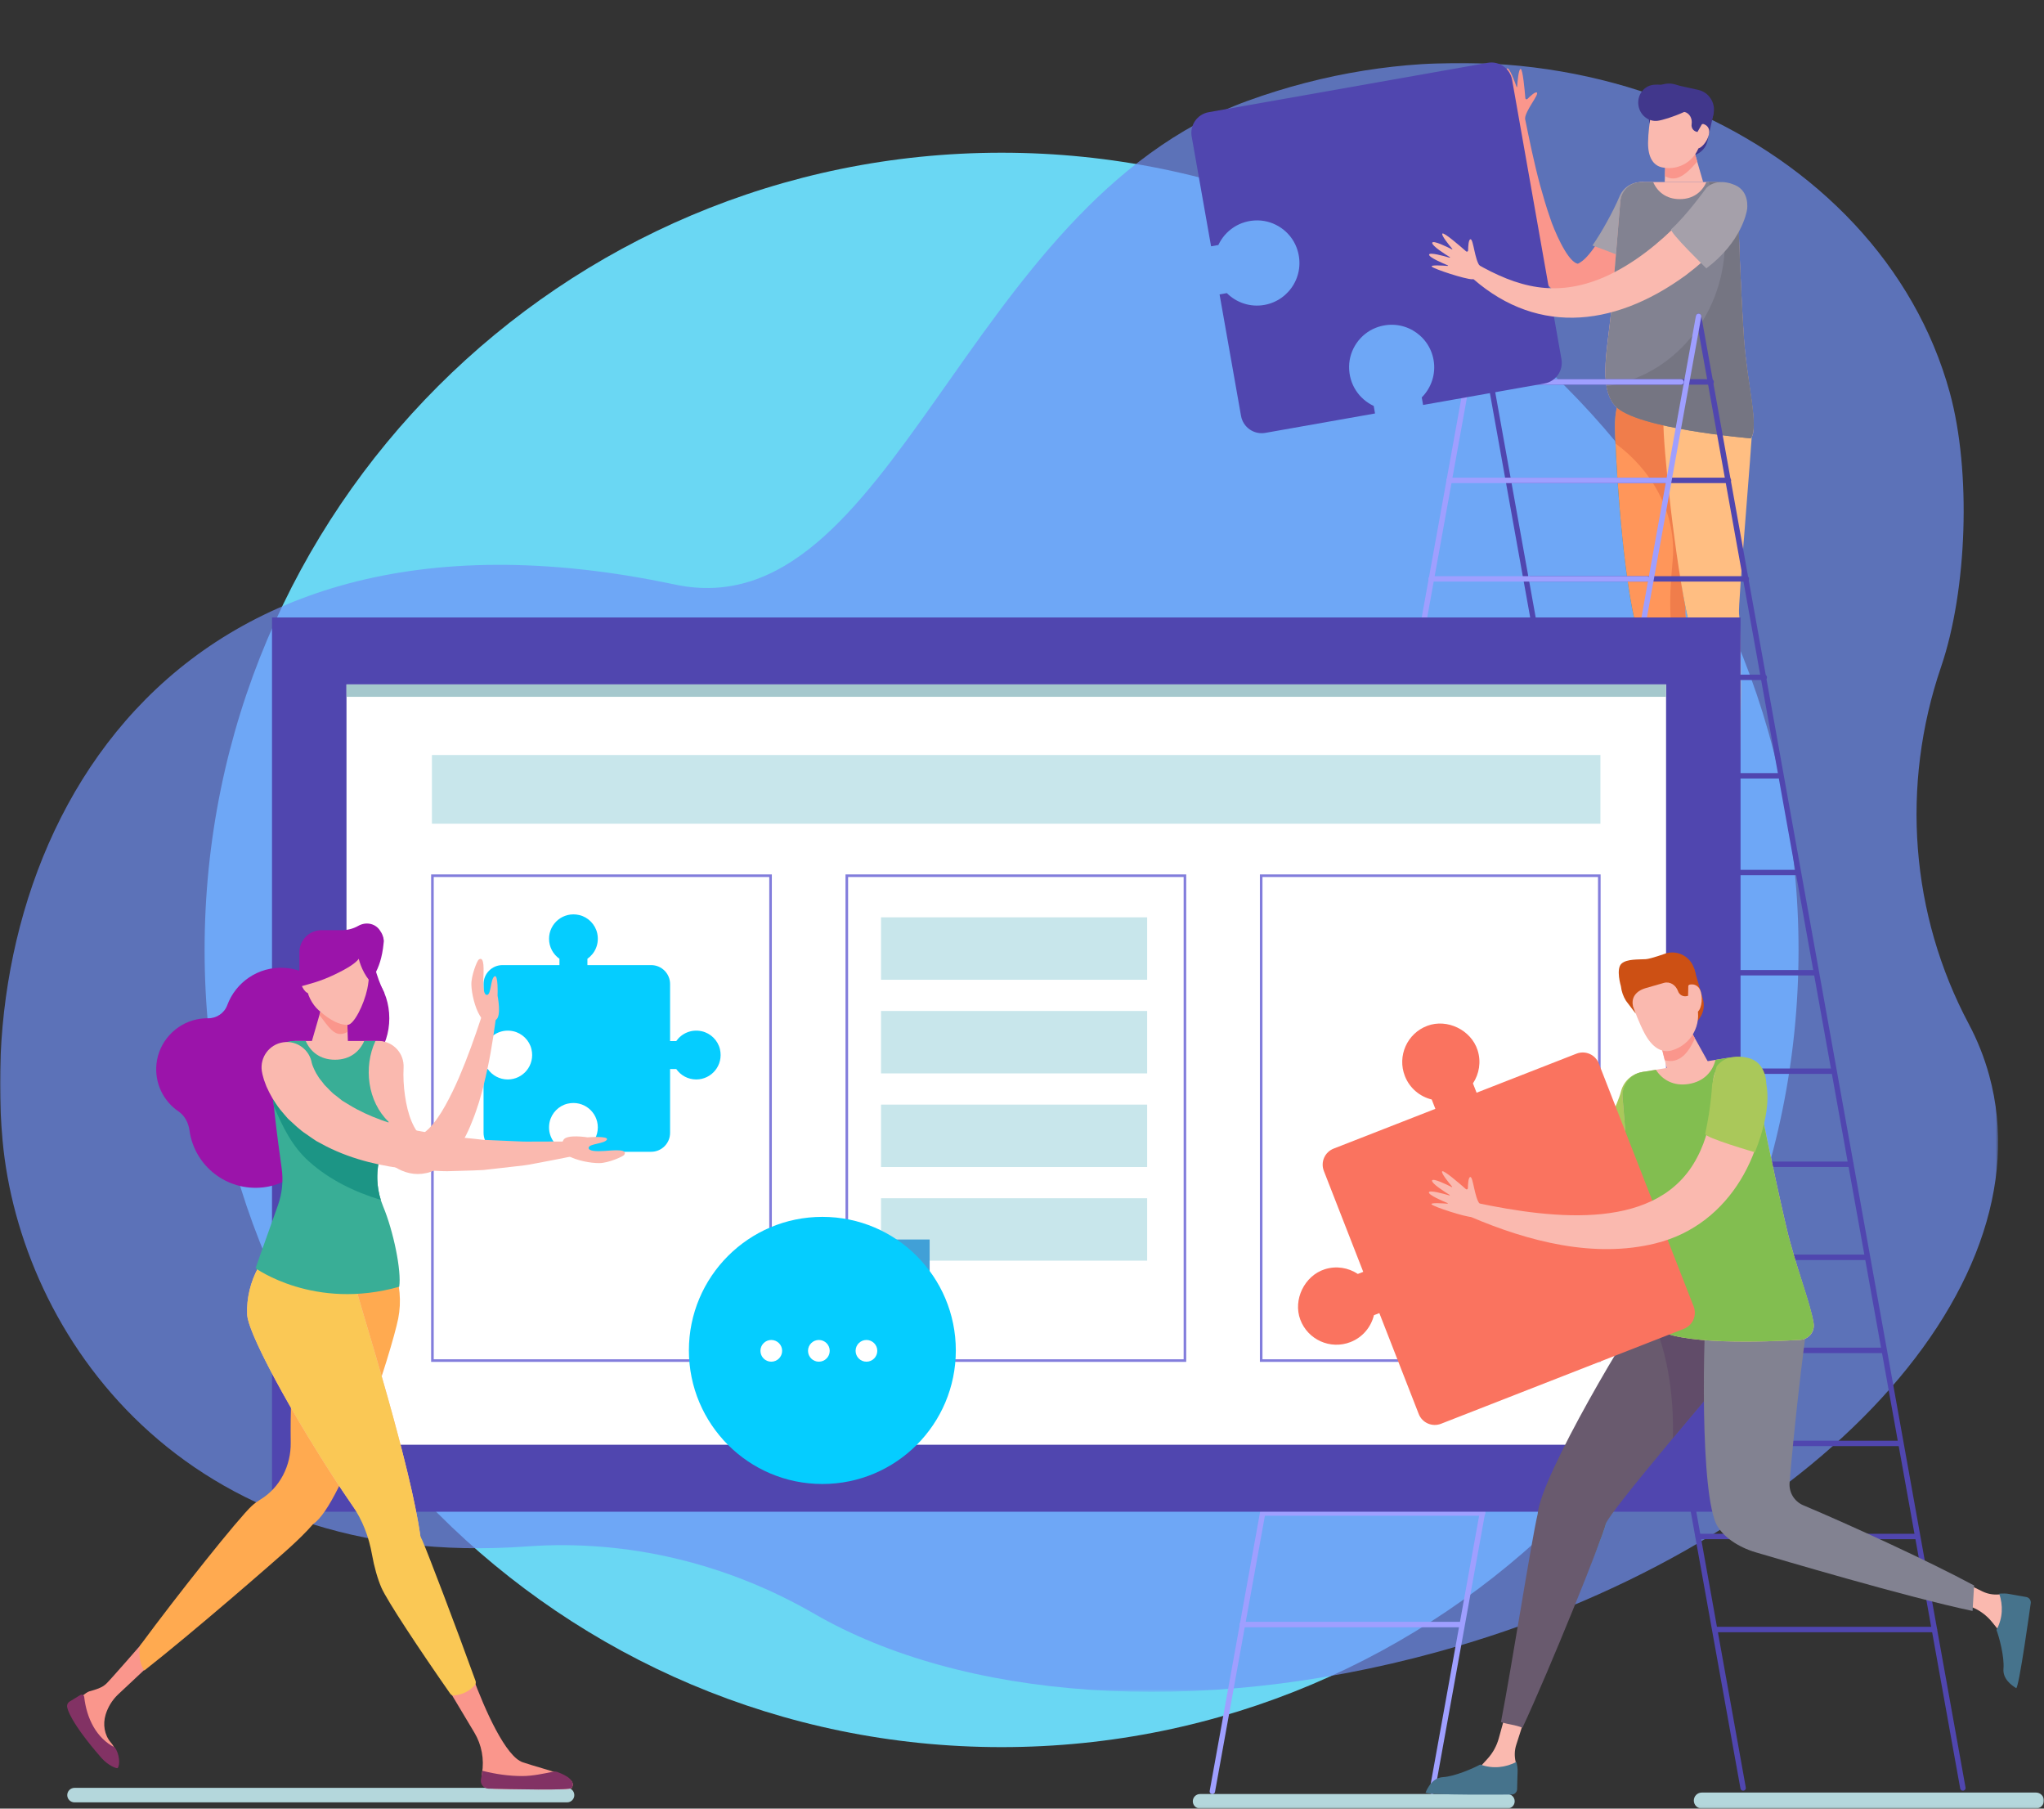 <svg width="780" height="690" viewBox="0 0 780 690" fill="none" xmlns="http://www.w3.org/2000/svg">
<rect x="0" y="0" width="780" height="690" fill="#333333" stroke="none"/>
<path opacity="0.94" fill-rule="evenodd" clip-rule="evenodd" d="M686.33 362.4C686.33 530.369 550.168 666.538 382.203 666.538C214.237 666.538 78.075 530.369 78.075 362.4C78.075 194.431 214.237 58.262 382.203 58.262C550.168 58.262 686.33 194.431 686.33 362.4Z" fill="#6EE1FF"/>
<mask id="mask0" mask-type="alpha" maskUnits="userSpaceOnUse" x="0" y="24" width="763" height="622">
<path fill-rule="evenodd" clip-rule="evenodd" d="M0 24.001H762.495V645.452H0V24.001Z" fill="white"/>
</mask>
<g mask="url(#mask0)">
<path opacity="0.676" fill-rule="evenodd" clip-rule="evenodd" d="M751.268 390.607C729.096 348.919 725.243 299.758 740.707 254.459C750.726 225.109 752.292 179.772 744.025 149.687C717.456 53.032 594.581 -4.556 476.104 38.471C367.475 77.92 340.878 240.682 257.469 222.988C61.291 181.373 -9.369 321.21 0.98 435.045C7.664 508.576 69.331 599.522 201.058 589.973C239.841 587.161 277.93 596.695 310.751 615.677C366.803 648.094 455.894 655.695 548.446 630.253C687.659 591.985 781.958 493.466 759.072 410.205C757.189 403.349 754.569 396.811 751.268 390.607Z" fill="#7191F8"/>
</g>
<path fill-rule="evenodd" clip-rule="evenodd" d="M581.976 45.126C582.152 42.153 587.293 36.096 586.511 35.339C585.946 34.795 583.946 36.666 582.864 37.761C582.739 37.888 582.55 37.931 582.38 37.869C582.212 37.807 582.095 37.654 582.08 37.474C581.846 34.552 581.115 26.379 580.299 26.303C579.475 26.224 579.061 31.395 578.946 33.132C578.942 33.185 578.901 33.228 578.85 33.234C578.797 33.24 578.748 33.211 578.731 33.16C578.094 31.323 575.952 25.393 575.032 26.156C574.158 26.879 575.514 32.558 576.077 34.744C576.09 34.797 576.062 34.854 576.011 34.873C575.96 34.895 575.901 34.873 575.873 34.827C574.766 32.868 571.848 27.906 571.062 28.54C570.259 29.186 572.52 34.565 573.357 36.474C573.378 36.523 573.361 36.583 573.315 36.612C573.268 36.64 573.208 36.632 573.172 36.591C571.908 35.165 568.601 31.527 568.62 32.594C568.642 33.916 574.451 44.909 576.355 46.748C578.257 48.589 581.976 45.126 581.976 45.126Z" fill="#FA968C"/>
<path fill-rule="evenodd" clip-rule="evenodd" d="M634.136 81.917C630.199 90.647 624.531 100.563 617.678 107.369C604.346 120.572 587.235 117.122 581.264 86.246C580.225 81.594 579.498 76.961 578.888 72.336C577.647 63.1 577.167 53.892 576.742 44.711C576.678 43.321 577.752 42.143 579.141 42.077C580.399 42.02 581.483 42.895 581.725 44.093L581.736 44.144C583.542 53.056 585.359 61.952 587.688 70.606C588.887 74.915 590.128 79.191 591.575 83.314C592.828 87.215 597.869 99.343 601.787 100.529C601.917 100.508 602.045 100.678 602.119 100.604C602.191 100.538 602.227 100.531 602.272 100.572C602.346 100.474 602.395 100.431 602.459 100.444C602.674 100.27 602.926 100.24 603.392 99.864C604.246 99.302 605.415 98.197 606.524 96.819C608.798 94.121 610.916 90.557 612.78 86.858C616.012 80.584 617.884 76.07 617.884 76.07C621.864 65.154 638.367 70.382 634.383 81.313C634.311 81.511 634.221 81.725 634.136 81.917Z" fill="#FA968C"/>
<path fill-rule="evenodd" clip-rule="evenodd" d="M607.687 93.665C607.702 93.644 607.717 93.623 607.732 93.602C609.744 90.655 611.612 87.574 613.333 84.417C615.039 81.334 616.778 77.909 617.995 74.996L618.055 74.849C618.153 74.617 618.261 74.388 618.382 74.16C620.645 69.859 625.962 68.207 630.261 70.471C634.56 72.736 636.211 78.057 633.948 82.356C631.825 86.392 629.77 89.689 627.424 93.162C625.834 95.454 624.145 97.677 622.405 99.865C621.108 98.481 610.783 94.775 607.687 93.665Z" fill="#A5A0AA"/>
<path fill-rule="evenodd" clip-rule="evenodd" d="M616.301 154.785C623.953 163.57 668.123 167.238 668.123 167.238C671.383 163.451 666.619 146.246 665.469 128.78C664.226 109.895 663.51 89.053 663.183 77.79C663.047 73.143 659.245 69.456 654.598 69.456H626.569C622.247 69.456 618.651 72.756 618.294 77.063C617.559 85.98 616.28 101.478 615.017 116.671C613.736 132.088 609.686 147.19 616.301 154.785Z" fill="#FAB9AF"/>
<path fill-rule="evenodd" clip-rule="evenodd" d="M641.782 301.601L641.718 318.982L643.227 327.448C643.488 328.913 642.405 330.27 640.917 330.316C633.805 330.533 615.593 331.014 615.107 330.225C612.816 326.519 623.167 325.092 630.738 322.16C638.312 319.226 633.086 290.462 633.086 290.462L641.782 301.601Z" fill="#FA968C"/>
<path fill-rule="evenodd" clip-rule="evenodd" d="M630.738 322.159C630.779 322.145 630.815 322.117 630.853 322.1C632.657 322.774 634.689 323.169 636.977 323.169C638.941 323.169 640.72 322.887 642.324 322.383L643.227 327.447C643.488 328.914 642.405 330.269 640.917 330.315C633.805 330.534 615.594 331.015 615.107 330.224C612.816 326.518 623.167 325.091 630.738 322.159Z" fill="#F57A2F"/>
<path fill-rule="evenodd" clip-rule="evenodd" d="M616.312 161.12C616.038 173.201 620.787 249.851 630.169 250.063C639.549 250.276 650.01 173.972 650.284 161.892C650.559 149.809 643.174 139.843 633.794 139.631C624.413 139.416 616.586 149.039 616.312 161.12Z" fill="#0091C8"/>
<path fill-rule="evenodd" clip-rule="evenodd" d="M643.126 234.141C644.056 240.792 644.207 283.402 642.711 305.046H634.171C629.585 284.05 624.685 243.356 623.773 236.854C623.763 236.769 623.756 236.688 623.746 236.605C618.643 214.017 616.11 170.029 616.312 161.12C616.586 149.037 624.413 139.417 633.795 139.629C643.174 139.844 650.557 149.809 650.283 161.89C650.113 169.476 642.686 230.992 643.126 234.141Z" fill="#FF965A"/>
<path fill-rule="evenodd" clip-rule="evenodd" d="M641.726 267.939C641.932 263.319 641.414 258.816 640.283 254.506C636.934 241.72 636.838 228.391 638.188 215.243C638.3 214.139 638.381 213.029 638.432 211.911C639.204 194.698 629.96 179.055 616.475 169.19C616.33 165.561 616.275 162.75 616.311 161.119C616.585 149.038 624.414 139.418 633.793 139.63C643.175 139.843 650.557 149.81 650.283 161.891C650.111 169.475 642.684 230.991 643.126 234.142C644.057 240.79 644.206 283.401 642.712 305.047H634.172C633.634 302.583 633.092 299.827 632.552 296.908C637.965 288.495 641.252 278.525 641.726 267.939Z" fill="#F07D4B"/>
<path fill-rule="evenodd" clip-rule="evenodd" d="M662.278 301.601L662.214 318.982L663.723 327.448C663.984 328.913 662.901 330.27 661.413 330.316C654.301 330.533 636.089 331.014 635.603 330.225C633.312 326.519 643.663 325.092 651.234 322.16C658.808 319.226 653.582 290.462 653.582 290.462L662.278 301.601Z" fill="#FA968C"/>
<path fill-rule="evenodd" clip-rule="evenodd" d="M651.235 322.159C651.275 322.145 651.311 322.117 651.349 322.1C653.153 322.774 655.185 323.169 657.474 323.169C659.435 323.169 661.216 322.887 662.82 322.383L663.723 327.447C663.985 328.914 662.901 330.269 661.413 330.315C654.301 330.534 636.09 331.015 635.603 330.224C633.312 326.518 643.663 325.091 651.235 322.159Z" fill="#FF8C46"/>
<path fill-rule="evenodd" clip-rule="evenodd" d="M636.808 161.12C636.534 173.201 641.283 249.851 650.665 250.063C660.045 250.276 668.477 173.692 668.751 161.609C669.025 149.528 663.67 139.843 654.29 139.631C644.909 139.416 637.082 149.039 636.808 161.12Z" fill="#0091C8"/>
<path fill-rule="evenodd" clip-rule="evenodd" d="M663.622 234.141C664.552 240.792 664.703 283.402 663.207 305.046H654.667C650.081 284.05 645.179 243.356 644.269 236.854C644.259 236.769 644.252 236.688 644.242 236.605C639.139 214.017 634.577 169.746 634.779 160.838C635.053 148.757 644.909 139.417 654.291 139.629C663.67 139.844 669.023 149.529 668.751 161.609C668.579 169.193 663.18 230.992 663.622 234.141Z" fill="#FFBE82"/>
<path fill-rule="evenodd" clip-rule="evenodd" d="M626.302 69.457H630.856C632.443 73.13 635.796 75.969 641.003 75.969C646.217 75.969 649.573 73.13 651.156 69.457H655.312C659.562 69.457 663.041 72.818 663.162 77.068C663.479 88.143 664.199 109.484 665.47 128.78C666.617 146.245 671.384 162.476 668.124 167.236C668.124 167.236 623.954 163.569 616.302 154.785C609.687 147.191 613.737 132.089 615.018 116.672C616.293 101.33 617.585 85.677 618.316 76.805C618.658 72.646 622.133 69.457 626.302 69.457Z" fill="#828291"/>
<path fill-rule="evenodd" clip-rule="evenodd" d="M658.196 94.607C658.6 85.6 656.268 77.013 652.025 69.456H655.312C659.562 69.456 663.041 72.82 663.162 77.068C663.481 88.143 664.199 109.483 665.47 128.78C666.617 146.244 671.384 162.476 668.124 167.236C668.124 167.236 623.954 163.571 616.301 154.785C614.559 152.787 613.571 150.257 613.063 147.348C638.722 143.3 657.023 120.816 658.196 94.607Z" fill="#757582"/>
<path fill-rule="evenodd" clip-rule="evenodd" d="M642.211 59.25L642.736 59.367C646.737 60.258 650.702 57.734 651.593 53.73L653.973 43.017L646.204 41.288L642.211 59.25Z" fill="#41378C"/>
<path fill-rule="evenodd" clip-rule="evenodd" d="M635.269 69.456H649.926L645.699 54.837L635.709 56.072L635.269 69.456Z" fill="#FAB9AF"/>
<path fill-rule="evenodd" clip-rule="evenodd" d="M635.709 56.073L645.699 54.836L647.669 61.65C645.433 64.172 642.114 68.088 638.48 68.088C637.326 68.088 636.274 67.763 635.331 67.163L635.709 56.073Z" fill="#FA968C"/>
<path fill-rule="evenodd" clip-rule="evenodd" d="M634.197 63.844C640.778 65.309 647.298 61.159 648.762 54.574L651.713 41.294L631.277 36.746C631.277 36.746 628.974 47.113 628.906 54.442C628.857 59.94 630.844 63.098 634.197 63.844Z" fill="#FAB9AF"/>
<path fill-rule="evenodd" clip-rule="evenodd" d="M647.83 45.776L651.67 46.63L651.283 48.372L647.443 47.519L647.83 45.776Z" fill="#41378C"/>
<path fill-rule="evenodd" clip-rule="evenodd" d="M645.854 51.291C645.278 53.883 646.052 56.258 647.58 56.598C649.11 56.938 651.551 53.919 652.127 51.328C652.703 48.736 651.194 47.556 649.667 47.216C648.137 46.875 646.43 48.7 645.854 51.291Z" fill="#FAB9AF"/>
<path fill-rule="evenodd" clip-rule="evenodd" d="M628.646 41.893C628.535 40.133 628.822 38.37 629.485 36.737C631.128 32.68 635.667 30.935 639.798 32.374C640.219 32.521 640.667 32.648 641.139 32.755L648.037 34.286C652.182 35.206 654.796 39.316 653.874 43.462L653.517 45.072L649.428 47.444L647.76 50.349L647.49 50.287C646.175 49.996 645.327 48.731 645.531 47.417C645.871 45.248 644.794 43.13 642.652 42.654L636.532 41.291C632.805 40.462 630.422 42.033 629.804 44.823L629.47 47.223L628.646 41.893Z" fill="#41378C"/>
<path d="M648.193 120.696L749.039 682.134" stroke="#5046AF" stroke-width="2.067" stroke-linecap="round"/>
<path d="M665.188 682.134L564.342 120.696" stroke="#5046AF" stroke-width="2.067" stroke-linecap="round"/>
<path d="M571.023 145.705H652.982" stroke="#5046AF" stroke-width="2.067" stroke-linecap="round"/>
<path d="M576.471 183.271H659.573" stroke="#5046AF" stroke-width="2.067" stroke-linecap="round"/>
<path d="M584.046 220.838H666.407" stroke="#5046AF" stroke-width="2.067" stroke-linecap="round"/>
<path d="M591.371 258.404H673.241" stroke="#5046AF" stroke-width="2.067" stroke-linecap="round"/>
<path d="M595.809 295.97H678.627" stroke="#5046AF" stroke-width="2.067" stroke-linecap="round"/>
<path d="M601.551 332.867H685.52" stroke="#5046AF" stroke-width="2.067" stroke-linecap="round"/>
<path d="M609.973 371.103H692.654" stroke="#5046AF" stroke-width="2.067" stroke-linecap="round"/>
<path d="M616.721 408.669H699.628" stroke="#5046AF" stroke-width="2.067" stroke-linecap="round"/>
<path d="M623.392 444.17H706.301" stroke="#5046AF" stroke-width="2.067" stroke-linecap="round"/>
<path d="M629.062 479.671H711.971" stroke="#5046AF" stroke-width="2.067" stroke-linecap="round"/>
<path d="M635.576 515.172H718.485" stroke="#5046AF" stroke-width="2.067" stroke-linecap="round"/>
<path d="M641.903 550.673H724.812" stroke="#5046AF" stroke-width="2.067" stroke-linecap="round"/>
<path d="M648.073 586.174H730.98" stroke="#5046AF" stroke-width="2.067" stroke-linecap="round"/>
<path d="M655.244 621.674H738.153" stroke="#5046AF" stroke-width="2.067" stroke-linecap="round"/>
<path d="M564.342 120.696L462.642 683.412" stroke="#9F9FFF" stroke-width="2.067" stroke-linecap="round"/>
<path d="M546.492 683.411L648.192 120.695" stroke="#9F9FFF" stroke-width="2.067" stroke-linecap="round"/>
<path d="M641.512 145.705H559.793" stroke="#9F9FFF" stroke-width="2.067" stroke-linecap="round"/>
<path d="M636.063 183.271H552.961" stroke="#9F9FFF" stroke-width="2.067" stroke-linecap="round"/>
<path d="M628.489 220.838H546.128" stroke="#9F9FFF" stroke-width="2.067" stroke-linecap="round"/>
<path d="M621.164 258.404H539.294" stroke="#9F9FFF" stroke-width="2.067" stroke-linecap="round"/>
<path d="M615.28 295.97H532.462" stroke="#9F9FFF" stroke-width="2.067" stroke-linecap="round"/>
<path d="M609.719 332.867H525.75" stroke="#9F9FFF" stroke-width="2.067" stroke-linecap="round"/>
<path d="M601.478 371.103H518.796" stroke="#9F9FFF" stroke-width="2.067" stroke-linecap="round"/>
<path d="M595.813 408.669H512.904" stroke="#9F9FFF" stroke-width="2.067" stroke-linecap="round"/>
<path d="M589.432 450.81H506.523" stroke="#9F9FFF" stroke-width="2.067" stroke-linecap="round"/>
<path d="M579.786 492.951H496.877" stroke="#9F9FFF" stroke-width="2.067" stroke-linecap="round"/>
<path d="M572.589 535.091H489.682" stroke="#9F9FFF" stroke-width="2.067" stroke-linecap="round"/>
<path d="M565.799 577.232H482.89" stroke="#9F9FFF" stroke-width="2.067" stroke-linecap="round"/>
<path d="M556.97 619.781H474.061" stroke="#9F9FFF" stroke-width="2.067" stroke-linecap="round"/>
<path fill-rule="evenodd" clip-rule="evenodd" d="M649.284 37.052C649.751 40.841 636.143 45.639 632.556 46.084C628.966 46.526 625.677 43.815 625.209 40.026C624.742 36.24 627.273 32.808 630.862 32.366C634.451 31.922 648.816 33.263 649.284 37.052Z" fill="#41378C"/>
<path fill-rule="evenodd" clip-rule="evenodd" d="M461.241 42.803C456.887 43.572 453.98 47.731 454.749 52.087L462.151 93.971L464.928 93.479C467.493 87.985 473.06 84.02 479.928 84.082C486.429 84.141 492.417 88.283 494.748 94.355C498.548 104.246 492.345 114.59 482.464 116.338C477.047 117.294 471.79 115.438 468.169 111.826L465.393 112.317L473.579 158.65C474.35 163.007 478.505 165.915 482.859 165.144L524.719 157.74L524.211 154.864C518.72 152.297 514.757 146.727 514.821 139.853C514.878 133.349 519.018 127.36 525.087 125.027C534.972 121.226 545.31 127.432 547.057 137.316C548.013 142.738 546.158 147.996 542.548 151.619L543.058 154.496L589.364 146.304C593.718 145.534 596.625 141.377 595.856 137.019L577.026 30.458C576.255 26.099 572.1 23.193 567.744 23.963L461.241 42.803Z" fill="#5046AF"/>
<path fill-rule="evenodd" clip-rule="evenodd" d="M664.832 83.753C660.319 89.908 652.582 98.004 643.317 104.995C614.982 125.67 584.658 127.76 559.927 104.357C558.916 103.401 558.871 101.804 559.83 100.792C560.648 99.927 561.931 99.767 562.919 100.339L563.034 100.405C579.161 109.718 593.602 113.542 611.782 105.899C635.613 95.623 652.524 70.9 650.743 73.26C653.667 69.386 659.173 68.619 663.045 71.544C666.881 74.442 667.665 79.885 664.832 83.753Z" fill="#FAB9AF"/>
<path fill-rule="evenodd" clip-rule="evenodd" d="M637.741 87.455C643.642 82.157 651.145 71.715 651.145 71.715C651.145 71.715 654.703 67.51 662.023 70.575C667.869 73.027 666.686 79.937 666.686 79.937C666.543 80.898 664.59 92.298 651.148 102.381C651.148 102.381 636.751 88.344 637.741 87.455Z" fill="#A5A0AA"/>
<path fill-rule="evenodd" clip-rule="evenodd" d="M564.714 101.468C562.778 99.208 562.266 91.277 561.176 91.277C560.394 91.277 560.253 94.016 560.236 95.553C560.234 95.734 560.128 95.895 559.964 95.967C559.801 96.042 559.61 96.012 559.476 95.893C557.276 93.956 551.073 88.585 550.434 89.098C549.786 89.617 553.082 93.622 554.204 94.951C554.238 94.992 554.24 95.049 554.206 95.091C554.174 95.132 554.116 95.144 554.07 95.121C552.336 94.243 546.677 91.468 546.545 92.655C546.42 93.784 551.339 96.924 553.26 98.104C553.309 98.134 553.326 98.193 553.305 98.245C553.281 98.296 553.224 98.321 553.171 98.306C551.016 97.668 545.472 96.127 545.347 97.13C545.219 98.153 550.578 100.449 552.506 101.24C552.557 101.261 552.584 101.315 552.572 101.368C552.559 101.421 552.51 101.457 552.457 101.453C550.555 101.304 545.65 100.987 546.407 101.744C547.34 102.68 559.153 106.543 561.798 106.543C564.446 106.543 564.714 101.468 564.714 101.468Z" fill="#FAB9AF"/>
<mask id="mask1" mask-type="alpha" maskUnits="userSpaceOnUse" x="0" y="0" width="780" height="690">
<path fill-rule="evenodd" clip-rule="evenodd" d="M0 689.971H779.977V0H0V689.971Z" fill="white"/>
</mask>
<g mask="url(#mask1)">
<path fill-rule="evenodd" clip-rule="evenodd" d="M103.8 576.728H664.203V235.563H103.8V576.728Z" fill="#5046AF"/>
<path fill-rule="evenodd" clip-rule="evenodd" d="M132.226 551.176H635.779V261.111H132.226V551.176Z" fill="white"/>
<path fill-rule="evenodd" clip-rule="evenodd" d="M165.015 519.071H294.047V334.089H165.015V519.071Z" stroke="#827DDC" stroke-width="0.988"/>
<path fill-rule="evenodd" clip-rule="evenodd" d="M323.145 519.071H452.177V334.089H323.145V519.071Z" stroke="#827DDC" stroke-width="0.988"/>
<path fill-rule="evenodd" clip-rule="evenodd" d="M481.274 519.071H610.306V334.089H481.274V519.071Z" stroke="#827DDC" stroke-width="0.988"/>
<path fill-rule="evenodd" clip-rule="evenodd" d="M132.226 265.835H635.779V261.111H132.226V265.835Z" fill="#A5C8CD"/>
<path fill-rule="evenodd" clip-rule="evenodd" d="M336.203 373.782H437.761V349.967H336.203V373.782Z" fill="#C8E6EB"/>
<path fill-rule="evenodd" clip-rule="evenodd" d="M336.203 409.506H437.761V385.691H336.203V409.506Z" fill="#C8E6EB"/>
<path fill-rule="evenodd" clip-rule="evenodd" d="M336.203 445.229H437.761V421.414H336.203V445.229Z" fill="#C8E6EB"/>
<path fill-rule="evenodd" clip-rule="evenodd" d="M336.203 480.953H437.761V457.138H336.203V480.953Z" fill="#C8E6EB"/>
<path fill-rule="evenodd" clip-rule="evenodd" d="M164.821 314.243H610.727V288.047H164.821V314.243Z" fill="#C8E6EB"/>
<path fill-rule="evenodd" clip-rule="evenodd" d="M28.431 687.615H216.393C217.921 687.615 219.16 686.375 219.16 684.847C219.16 683.318 217.921 682.078 216.393 682.078H28.431C26.903 682.078 25.664 683.318 25.664 684.847C25.664 686.375 26.903 687.615 28.431 687.615Z" fill="#B4D7DC"/>
<path fill-rule="evenodd" clip-rule="evenodd" d="M54.297 626.865C54.297 626.865 42.794 640.11 40.682 642.22C38.937 643.961 36.464 644.594 34.092 645.262C33.334 645.475 32.346 646.255 31.511 646.912C30.839 647.437 30.533 648.26 30.548 649.113C30.82 664.023 43.791 674.475 44.484 673.604C45.729 672.028 44.779 667.661 42.299 664.78C39.802 661.882 39.197 657.796 40.31 654.135C41.196 651.222 42.818 648.587 45.017 646.485L55.019 637.117L54.297 626.865Z" fill="#FA968C"/>
<path fill-rule="evenodd" clip-rule="evenodd" d="M171.876 645.703L181.026 661.001C183.822 665.676 184.851 671.213 183.927 676.583C183.927 676.585 183.927 676.588 183.927 676.588C183.404 679.592 185.658 682.358 188.706 682.435C198.555 682.679 217.618 683.034 218.169 682.137C220.97 677.561 208.912 675.514 199.443 672.306C193.058 670.141 185.199 652.845 180.218 639.235L172.753 643.966C172.177 644.353 171.846 645.01 171.876 645.703Z" fill="#FA968C"/>
<path fill-rule="evenodd" clip-rule="evenodd" d="M199.258 677.573C203.304 677.573 207.433 676.644 211.247 675.889C211.685 675.802 212.142 675.834 212.562 675.982C216.976 677.552 219.654 679.71 218.168 682.136C217.571 683.111 195.148 682.608 186.389 682.374C184.559 682.325 183.216 680.662 183.531 678.855L184.104 675.568C189.056 676.829 194.132 677.573 199.258 677.573Z" fill="#823264"/>
<path fill-rule="evenodd" clip-rule="evenodd" d="M139.137 472.944C129.022 470.918 116.939 479.208 114.332 492.234C112.833 499.721 110.626 527.609 110.94 550.368C111.059 559.104 106.869 567.507 99.41 572.048C98.194 572.788 97.081 573.602 96.112 574.487C91.12 579.047 67.907 608.163 53.357 627.915C52.902 631.004 53.359 635.276 55.084 637.306C73.708 622.704 105.29 595.21 110.598 590.361C113.547 587.667 116.843 584.512 119.525 581.405C130.966 573.734 149.536 515.161 151.955 503.074C154.562 490.047 149.252 474.97 139.137 472.944Z" fill="#FFAA50"/>
<path fill-rule="evenodd" clip-rule="evenodd" d="M148.561 388.479C148.561 399.697 141.516 408.791 132.825 408.791C124.134 408.791 117.09 399.697 117.09 388.479C117.09 377.262 124.134 368.168 132.825 368.168C141.516 368.168 148.561 377.262 148.561 388.479Z" fill="#9B14AA"/>
<path fill-rule="evenodd" clip-rule="evenodd" d="M129.051 390.575C128.8 379.332 119.703 369.883 108.483 369.241C98.529 368.674 89.936 374.776 86.719 383.489C85.59 386.542 82.6 388.53 79.347 388.481C77.996 388.462 76.606 388.585 75.191 388.876C66.967 390.562 60.583 397.511 59.716 405.864C58.936 413.402 62.46 420.161 68.125 424.017C70.539 425.663 71.914 428.389 72.313 431.285C74.168 444.684 86.396 454.526 100.344 452.999C112.276 451.692 121.824 441.869 122.839 429.905C123.462 422.565 120.944 415.834 116.515 410.835C124.061 407.266 129.251 399.526 129.051 390.575Z" fill="#9B14AA"/>
<path fill-rule="evenodd" clip-rule="evenodd" d="M267.737 393.414C263.763 392.564 260.106 394.258 258.066 397.167H255.707V375.414C255.707 371.425 252.475 368.194 248.489 368.194H224.16V365.776C227.069 363.735 228.762 360.076 227.912 356.1C227.179 352.675 224.43 349.87 221.017 349.09C214.922 347.7 209.516 352.294 209.516 358.154C209.516 361.309 211.087 364.092 213.486 365.776V368.194H191.745C187.758 368.194 184.528 371.425 184.528 375.414V397.167H186.146C188.186 394.258 191.841 392.564 195.814 393.414C199.238 394.145 202.041 396.897 202.82 400.311C204.212 406.409 199.62 411.82 193.764 411.82C190.61 411.82 187.829 410.247 186.146 407.846H184.528V432.189C184.528 436.177 187.758 439.411 191.745 439.411H213.486V437.736C210.579 435.695 208.885 432.036 209.735 428.06C210.468 424.634 213.218 421.83 216.631 421.05C222.725 419.659 228.131 424.254 228.131 430.114C228.131 433.269 226.559 436.052 224.16 437.736V439.411H248.489C252.475 439.411 255.707 436.177 255.707 432.189V407.846H258.066C259.749 410.247 262.531 411.82 265.684 411.82C271.541 411.82 276.133 406.411 274.743 400.313C273.963 396.899 271.16 394.148 267.737 393.414Z" fill="#05CDFF"/>
<path fill-rule="evenodd" clip-rule="evenodd" d="M132.825 361.506C132.825 361.506 141.68 367.08 140.603 374.592C140.603 374.592 145.331 371.241 146.402 359.701C147.141 351.702 132.825 361.506 132.825 361.506Z" fill="#9B14AA"/>
<path fill-rule="evenodd" clip-rule="evenodd" d="M154.012 407.272C153.836 410.804 154.027 414.416 154.533 417.924C155.013 421.415 155.836 424.883 157.04 427.758C157.631 429.195 158.305 430.428 158.932 431.366C159.571 432.301 160.056 432.599 159.967 432.703C159.841 432.792 159.76 433.079 160.579 432.799C160.929 432.748 161.437 432.335 161.953 432.054C162.478 431.625 163.044 431.181 163.602 430.632C165.855 428.353 168.046 425.2 169.914 421.794C171.818 418.402 173.55 414.773 175.173 411.052C178.371 403.585 181.17 395.778 183.762 387.873L183.771 387.852C184.247 386.395 185.815 385.604 187.269 386.081C188.558 386.504 189.328 387.786 189.153 389.085C188.034 397.466 186.642 405.854 184.508 414.222C184.024 416.323 183.356 418.407 182.778 420.509C182.075 422.595 181.433 424.692 180.592 426.782C179.002 430.968 177.069 435.165 174.045 439.368C173.267 440.417 172.355 441.461 171.395 442.49C170.279 443.51 169.249 444.531 167.716 445.42L166.635 446.083C166.248 446.293 165.787 446.47 165.358 446.653C164.463 446.999 163.643 447.386 162.585 447.548C160.604 448.005 158.362 448.005 156.331 447.567C152.176 446.655 149.152 444.35 147.019 442.192C144.9 439.983 143.285 437.691 141.991 435.401C137.036 426.225 135.147 416.923 134.698 407.272L134.696 407.24C134.45 401.904 138.572 397.375 143.908 397.128C149.242 396.882 153.766 401.006 154.014 406.343C154.027 406.651 154.027 406.97 154.012 407.272Z" fill="#FAB9AF"/>
<path fill-rule="evenodd" clip-rule="evenodd" d="M142.735 446.19C146.278 435.508 153.405 412.89 152.795 405.497C152.404 400.762 148.45 397.135 143.7 397.135H112.883C107.775 397.135 103.595 401.187 103.446 406.299C103.185 415.229 107.297 435.552 109.611 446.19H142.735Z" fill="#FAB9AF"/>
<path fill-rule="evenodd" clip-rule="evenodd" d="M136.66 494.414C140.205 507.218 169.018 598.234 159.075 600.99C149.134 603.743 95.023 514.88 94.333 501.613C93.678 489.028 100.967 475.395 110.91 472.64C120.85 469.884 133.116 481.61 136.66 494.414Z" fill="#FAB9AF"/>
<path fill-rule="evenodd" clip-rule="evenodd" d="M181.214 642.858C181.582 642.427 181.667 641.819 181.473 641.285C173.77 619.949 163.43 592.921 161.224 587.816C160.973 587.232 160.706 586.662 160.425 586.107C156.664 559.124 139.356 504.152 136.661 494.414C133.117 481.611 120.851 469.885 110.908 472.64C100.968 475.394 93.677 489.029 94.333 501.614C94.765 509.918 116.123 547.836 134.481 574.368C138.346 579.954 140.773 586.366 141.955 593.057C142.771 597.684 144.075 602.298 145.533 605.672C147.705 610.698 160.438 629.876 171.813 646.141C172.14 646.611 172.695 646.887 173.267 646.83C176.284 646.522 179.136 645.299 181.214 642.858Z" fill="#FAC855"/>
<path fill-rule="evenodd" clip-rule="evenodd" d="M106.086 459.731C107.679 455.253 108.16 450.461 107.49 445.753C105.935 434.827 103.217 414.242 103.468 405.503C103.602 400.832 107.427 397.135 112.097 397.135H116.668C118.409 401.174 122.095 404.293 127.829 404.293C133.553 404.293 137.242 401.174 138.985 397.135H143.275C138.613 407.123 140.29 420.301 148.312 427.989C146.82 433.262 145.566 438.567 144.629 442.868C143.358 448.692 143.919 454.762 146.212 460.264C150.15 469.721 153.271 484.887 152.343 490.898C119.926 500.091 97.509 483.822 97.509 483.822L106.086 459.731Z" fill="#39AE96"/>
<path fill-rule="evenodd" clip-rule="evenodd" d="M144.629 442.867C144.945 441.417 145.311 439.825 145.695 438.184C141.031 437.018 136.443 435.488 131.968 433.525C122.541 429.392 110.503 422.678 103.737 413.416C103.924 416.076 104.188 419.001 104.504 422.04C107.832 429.804 111.4 437.301 117.947 443.138C125.784 450.126 135.33 454.748 145.319 457.778C143.806 452.962 143.547 447.828 144.629 442.867Z" fill="#1C9585"/>
<path fill-rule="evenodd" clip-rule="evenodd" d="M132.825 399.258L118.845 397.788L123.269 382.482L132.311 383.603L132.825 399.258Z" fill="#FAB9AF"/>
<path fill-rule="evenodd" clip-rule="evenodd" d="M132.311 383.602L123.269 382.482L121.888 387.261C123.913 389.545 126.514 394.477 129.804 394.477C130.847 394.477 131.799 394.182 132.653 393.64L132.311 383.602Z" fill="#FA968C"/>
<path fill-rule="evenodd" clip-rule="evenodd" d="M132.623 391.001C129.552 391.001 126.231 389.464 121.658 385.465C119.031 383.17 117.087 379.167 117.087 376.462V361.505H140.101C140.101 361.505 141.828 369.448 140.152 377.328C138.894 383.241 135.037 391.001 132.623 391.001Z" fill="#FAB9AF"/>
<path fill-rule="evenodd" clip-rule="evenodd" d="M120.989 373.634C120.989 376.553 119.593 378.917 117.871 378.917C116.148 378.917 114.248 375.092 114.248 372.175C114.248 369.256 116.148 368.35 117.871 368.35C119.593 368.35 120.989 370.715 120.989 373.634Z" fill="#FAB9AF"/>
<path fill-rule="evenodd" clip-rule="evenodd" d="M114.249 363.317C114.249 358.646 118.034 354.862 122.702 354.864L130.469 354.866C132.692 354.866 134.847 354.286 136.736 353.212C139.477 351.656 142.941 352.174 144.811 354.713C146.832 357.456 147.707 361.13 142.582 364.532C140.034 366.222 136.309 364.349 133.827 365.161C133.674 365.154 133.538 365.129 133.378 365.129H126.531C124.151 365.129 122.332 367.074 122.262 369.456C122.22 370.959 120.987 372.167 119.472 372.167H119.168L118.072 368.652L114.249 373.808V363.317Z" fill="#9B14AA"/>
<path fill-rule="evenodd" clip-rule="evenodd" d="M189.871 379.835C189.871 379.835 191.48 387.784 189.216 389.079C186.953 390.376 185.198 390.831 183.19 387.606C181.182 384.382 179.964 379.001 179.877 375.629C179.792 372.257 182.034 366.544 182.678 366.091C185.022 364.441 184.535 370.567 184.444 373.543C184.352 376.522 184.546 379.894 185.991 379.533C187.436 379.171 187.181 373.454 188.698 372.493C190.217 371.532 189.871 379.835 189.871 379.835Z" fill="#FAB9AF"/>
<path fill-rule="evenodd" clip-rule="evenodd" d="M224.208 433.904C224.208 433.904 216.207 432.597 214.998 434.908C213.791 437.219 213.402 438.992 216.698 440.878C219.994 442.764 225.415 443.778 228.787 443.735C232.158 443.695 237.778 441.237 238.208 440.576C239.765 438.171 233.666 438.888 230.696 439.092C227.725 439.296 224.35 439.23 224.656 437.772C224.962 436.315 230.681 436.353 231.584 434.799C232.487 433.243 224.208 433.904 224.208 433.904Z" fill="#FAB9AF"/>
<path fill-rule="evenodd" clip-rule="evenodd" d="M138.386 361.244C137.614 364.66 138.753 366.529 127.559 371.862C116.364 377.196 112.822 374.917 109.326 380.66C109.326 380.66 110.854 371.147 117.036 367.884C123.22 364.618 133.942 362.485 137.381 354.927C137.381 354.927 138.913 358.909 138.386 361.244Z" fill="#9B14AA"/>
<path fill-rule="evenodd" clip-rule="evenodd" d="M119.024 405.805C119.019 405.724 119.009 405.645 118.987 405.569L119.043 405.733L119.143 406.109C119.281 406.447 119.421 406.794 119.54 407.142C119.859 407.861 120.201 408.641 120.622 409.394C121.132 410.136 121.508 410.931 122.081 411.665C122.672 412.394 123.274 413.115 123.824 413.886C125.25 415.239 126.44 416.793 128.174 417.986L130.603 419.916L133.355 421.585C140.743 426.105 149.719 429.04 158.999 431.31C161.349 431.795 163.746 432.171 166.128 432.614C168.519 433.022 170.897 433.551 173.358 433.706L180.704 434.431L184.393 434.848L188.116 435.012L195.592 435.344C198.091 435.473 200.592 435.575 203.106 435.52C208.131 435.522 213.17 435.452 218.25 435.531L218.406 435.533C219.936 435.556 221.157 436.815 221.132 438.346C221.113 439.666 220.171 440.755 218.933 441.016C213.903 442.073 208.832 442.983 203.749 443.965C201.214 444.522 198.639 444.754 196.061 445.052L188.309 445.932L184.42 446.37L180.493 446.538L172.614 446.77C169.985 446.931 167.329 446.708 164.669 446.595C162.01 446.451 159.341 446.368 156.666 446.161C145.973 444.956 135.04 442.658 124.578 437.378L120.696 435.299C119.442 434.487 118.21 433.602 116.971 432.741C114.436 431.138 112.204 428.876 109.901 426.794C108.834 425.606 107.816 424.368 106.79 423.139C105.785 421.887 104.931 420.439 104.021 419.079C103.165 417.643 102.404 416.117 101.686 414.526L100.74 411.994L100.332 410.534L100.137 409.779L99.913 408.609C99.14 403.328 102.791 398.421 108.067 397.647C113.343 396.873 118.25 400.526 119.024 405.805Z" fill="#FAB9AF"/>
<path fill-rule="evenodd" clip-rule="evenodd" d="M136.233 361.88C136.233 361.88 136.658 373.389 146.709 378.917C146.709 378.917 142.281 370.219 142.583 364.531C142.884 358.842 135.57 357.949 136.233 361.88Z" fill="#9B14AA"/>
<path fill-rule="evenodd" clip-rule="evenodd" d="M25.743 651.674C25.365 650.732 25.722 649.66 26.593 649.141C27.305 648.718 29.213 647.54 30.65 646.656C31.273 646.273 32.055 646.681 32.137 647.409C33.068 655.645 36.8 663.11 43.802 666.669C45.629 669.108 45.888 673.278 44.902 674.523C44.671 674.817 41.392 673.733 38.642 670.579C26.428 656.581 25.743 651.674 25.743 651.674Z" fill="#823264"/>
<path fill-rule="evenodd" clip-rule="evenodd" d="M457.947 689.971H575.245C576.773 689.971 578.011 688.731 578.011 687.203C578.011 685.674 576.773 684.434 575.245 684.434H457.947C456.419 684.434 455.18 685.674 455.18 687.203C455.18 688.731 456.419 689.971 457.947 689.971Z" fill="#B4D7DC"/>
<path fill-rule="evenodd" clip-rule="evenodd" d="M649.42 689.971H776.928C778.611 689.971 779.978 688.604 779.978 686.918C779.978 685.234 778.611 683.867 776.928 683.867H649.42C647.735 683.867 646.37 685.234 646.37 686.918C646.37 688.604 647.735 689.971 649.42 689.971Z" fill="#B4D7DC"/>
<path fill-rule="evenodd" clip-rule="evenodd" d="M768.05 608.685C767.566 608.587 767.096 608.49 766.669 608.398C765.522 608.156 764.051 608.181 762.757 608.29C760.583 608.472 758.407 608.077 756.452 607.112L748.35 603.117C744.926 601.431 741.261 604.926 742.78 608.428C742.91 608.728 743.15 608.968 743.447 609.1L753.033 613.35C755.813 614.583 758.258 616.458 760.171 618.82L762.889 622.178C768.667 618.565 767.863 612.034 768.05 608.685Z" fill="#FAB9AF"/>
<path fill-rule="evenodd" clip-rule="evenodd" d="M764.537 636.605C764.928 631.999 762.844 624.373 761.858 621.821C764.329 617.276 764.414 612.394 762.912 608.001C764.18 607.899 765.594 607.876 766.711 608.114C768.246 608.439 771.796 608.988 773.254 609.271C774.283 609.471 775.005 610.389 774.965 611.437C774.965 611.437 770.379 644.654 769.361 644.023C767.597 642.928 764.204 640.532 764.537 636.605Z" fill="#46738C"/>
<path fill-rule="evenodd" clip-rule="evenodd" d="M591.313 575.82C588.739 586.008 570.63 666.162 574.209 666.236C577.311 666.3 610.272 591.451 612.845 581.263C615.419 571.076 612.684 561.598 606.738 560.095C600.792 558.591 593.886 565.631 591.313 575.82Z" fill="#41B5E6"/>
<path fill-rule="evenodd" clip-rule="evenodd" d="M630.974 494.428C622.268 505.046 583.364 574.661 591.609 581.429C599.854 588.198 653.786 530.56 662.492 519.942C671.2 509.324 669.913 494.224 661.668 487.457C653.423 480.689 639.68 483.81 630.974 494.428Z" fill="#41B5E6"/>
<path fill-rule="evenodd" clip-rule="evenodd" d="M578.754 677.372C578.781 676.879 578.807 676.398 578.834 675.962C578.907 674.791 578.664 673.341 578.367 672.076C577.87 669.952 577.942 667.738 578.609 665.661L581.369 657.057C582.536 653.423 578.541 650.306 575.303 652.324C575.026 652.496 574.822 652.768 574.735 653.083L571.939 663.193C571.129 666.125 569.633 668.821 567.578 671.06L564.658 674.242C569.076 679.43 575.415 677.678 578.754 677.372Z" fill="#FAB9AF"/>
<path fill-rule="evenodd" clip-rule="evenodd" d="M550.636 677.989C555.245 677.7 562.48 674.519 564.858 673.169C569.716 674.949 574.553 674.315 578.675 672.187C578.962 673.428 579.194 674.821 579.123 675.963C579.026 677.53 579.004 681.123 578.939 682.607C578.892 683.655 578.089 684.504 577.047 684.621C577.047 684.621 543.534 684.95 544.008 683.851C544.834 681.944 546.704 678.236 550.636 677.989Z" fill="#46738C"/>
<path fill-rule="evenodd" clip-rule="evenodd" d="M612.845 581.263C611.256 587.561 591.576 636.382 580.993 659.127C577.806 657.911 576.025 658.011 572.774 656.989C576.918 635.627 584.334 587.933 586.776 577.643C587.84 563.304 622.903 504.271 630.973 494.429C639.68 483.811 653.422 480.688 661.667 487.458C669.912 494.225 671.2 509.325 662.491 519.943C656.86 526.813 613.92 577.007 612.845 581.263Z" fill="#695A6E"/>
<path fill-rule="evenodd" clip-rule="evenodd" d="M661.668 487.457C653.423 480.689 639.68 483.81 630.974 494.428C630.271 495.285 629.344 496.554 628.269 498.1C636.134 513.757 638.796 531.079 638.382 548.671C649.179 535.71 659.872 523.138 662.492 519.942C671.198 509.324 669.913 494.224 661.668 487.457Z" fill="#614C69"/>
<path fill-rule="evenodd" clip-rule="evenodd" d="M655.056 581.677L655.046 581.669C655.037 581.654 655.031 581.635 655.024 581.622C654.672 580.948 654.41 580.272 654.219 579.594C648.411 562.376 650.073 499.854 651.956 487.168C652.457 483.796 653.46 480.674 654.812 477.859L673.327 487.942C677.976 493.208 683.47 497.866 689.726 501.645C690.667 502.212 689.407 499.75 690.369 500.254C687.7 516.704 684.222 549.332 682.913 565.65C682.615 569.358 684.717 572.83 688.145 574.27C705.4 581.524 736.176 595.619 753.327 604.878L752.742 614.594C727.708 609.345 677.696 594.468 670.103 592.251C662.936 590.159 657.368 586.04 655.056 581.677Z" fill="#828291"/>
<path fill-rule="evenodd" clip-rule="evenodd" d="M639.781 423.8C639.733 424.857 639.665 425.355 639.588 426.065C639.509 426.711 639.422 427.353 639.32 427.97C639.123 429.22 638.887 430.432 638.615 431.633C638.056 434.029 637.421 436.389 636.568 438.686C634.909 443.282 632.648 447.692 629.853 451.77C624.237 459.922 616.056 466.345 607.184 469.798C602.768 471.605 598.206 472.691 593.701 473.338C589.189 474.08 584.708 474.107 580.305 474.01C571.497 473.68 563.035 471.977 554.877 469.702C553.351 469.277 552.461 467.695 552.884 466.168C553.26 464.822 554.533 463.97 555.874 464.078L555.912 464.082C564.04 464.733 572.147 464.797 579.899 463.821C587.602 462.713 595.05 460.789 601.123 457.092C607.231 453.501 611.999 448.547 615.04 442.549C616.596 439.581 617.805 436.396 618.576 433.075C618.993 431.427 619.301 429.743 619.526 428.076C619.639 427.243 619.721 426.407 619.772 425.601C619.802 425.191 619.817 424.802 619.828 424.417C619.834 424.094 619.838 423.558 619.817 423.579C619.877 418.064 624.394 413.642 629.909 413.703C635.421 413.763 639.843 418.283 639.781 423.8Z" fill="#FA968C"/>
<path fill-rule="evenodd" clip-rule="evenodd" d="M609.32 438.231C611.031 434.553 617.665 420.208 618.489 416.715L618.53 416.54C618.596 416.262 618.676 415.981 618.768 415.705C620.508 410.462 626.165 407.623 631.405 409.364C636.645 411.106 639.482 416.768 637.742 422.009C636.11 426.926 634.418 431.007 632.429 435.335C631.074 438.199 629.59 441.006 628.043 443.783C626.335 442.471 609.307 438.259 609.32 438.231Z" fill="#AAC85A"/>
<path fill-rule="evenodd" clip-rule="evenodd" d="M631.379 506.497C639.65 513.326 674.175 511.942 686.986 511.172C690.208 510.977 692.637 508.057 692.103 504.872C690.739 496.742 685.089 482.748 681.691 468.213C676.799 447.271 672.132 424.032 669.678 411.464C668.664 406.281 663.713 402.849 658.507 403.712L627.076 408.913C622.231 409.714 618.81 414.086 619.209 418.982C620.038 429.118 621.477 446.731 622.877 463.999C624.297 481.523 622.554 499.208 631.379 506.497Z" fill="#FAB9AF"/>
<path fill-rule="evenodd" clip-rule="evenodd" d="M626.777 408.962L631.884 408.118C634.342 411.943 638.63 414.501 644.47 413.535C650.316 412.568 653.552 408.762 654.647 404.35L659.307 403.579C664.073 402.79 668.597 405.922 669.522 410.665C671.929 423.026 676.691 446.818 681.691 468.214C685.142 482.982 690.816 496.553 692.089 504.805C692.588 508.039 690.164 510.981 686.9 511.177C674.022 511.949 639.631 513.311 631.38 506.497C622.555 499.209 624.297 481.523 622.876 464C621.46 446.557 620.009 428.763 619.185 418.678C618.798 413.952 622.1 409.736 626.777 408.962Z" fill="#82BE50"/>
<path fill-rule="evenodd" clip-rule="evenodd" d="M643.47 391.8L644.058 391.632C648.536 390.346 651.124 385.671 649.841 381.191L646.402 369.201L637.705 371.698L643.47 391.8Z" fill="#CD5014"/>
<path fill-rule="evenodd" clip-rule="evenodd" d="M636.422 408.978L651.58 407.866L652.113 405.685L643.237 389.734L632.71 394.22L636.422 408.978Z" fill="#FAB9AF"/>
<path fill-rule="evenodd" clip-rule="evenodd" d="M632.71 394.219L643.238 389.735L646.803 396.141C645.15 399.599 643.14 403.432 639.168 404.572C637.91 404.933 636.495 404.829 635.275 404.47L632.71 394.219Z" fill="#FA968C"/>
<path fill-rule="evenodd" clip-rule="evenodd" d="M637.963 400.742C645.328 398.628 649.584 390.94 647.472 383.573L643.209 368.709L620.34 375.275C620.34 375.275 623.666 386.877 627.578 394.229C630.512 399.745 634.208 401.82 637.963 400.742Z" fill="#FAB9AF"/>
<path fill-rule="evenodd" clip-rule="evenodd" d="M641.766 375.295L646.065 374.062L646.624 376.011L642.325 377.244L641.766 375.295Z" fill="#CD5014"/>
<path fill-rule="evenodd" clip-rule="evenodd" d="M642.787 381.875C643.618 384.775 645.68 386.727 647.392 386.236C649.103 385.745 649.9 381.403 649.069 378.503C648.238 375.603 646.092 375.244 644.381 375.735C642.668 376.226 641.957 378.975 642.787 381.875Z" fill="#FAB9AF"/>
<path fill-rule="evenodd" clip-rule="evenodd" d="M620.506 381.843C619.441 380.146 618.769 378.23 618.544 376.238C618.544 376.238 616.549 369.628 618.789 367.621C620.826 365.79 625.285 366.107 628.017 365.931C630.021 365.801 635.735 363.711 635.735 363.711C640.374 362.378 645.215 365.061 646.545 369.7L647.062 371.501L644.267 376.091L644.18 379.897L643.876 379.984C642.404 380.408 640.869 379.606 640.364 378.181C639.524 375.832 637.299 374.303 634.902 374.992L628.051 376.959C623.882 378.156 622.356 381.018 623.251 384.139L624.222 386.718L620.506 381.843Z" fill="#CD5014"/>
<path fill-rule="evenodd" clip-rule="evenodd" d="M563.474 416.877L562.084 413.316C564.492 409.686 565.271 405.049 563.854 400.648C561.372 392.935 552.252 388.508 544.667 391.351C536.956 394.24 533.122 402.87 536.108 410.518C537.925 415.168 541.843 418.365 546.348 419.465L547.74 423.028L508.921 438.2C505.538 439.523 503.867 443.337 505.189 446.722L520.217 485.212L518.152 486.018C514.524 483.606 509.89 482.828 505.491 484.246C497.781 486.73 493.357 495.855 496.198 503.444C499.086 511.157 507.712 514.995 515.355 512.008C520.003 510.19 523.199 506.269 524.297 501.76L526.363 500.954L541.391 539.441C542.712 542.826 546.525 544.497 549.908 543.175L642.577 506.954C645.96 505.631 647.63 501.817 646.31 498.432L610.107 405.713C608.785 402.328 604.973 400.657 601.59 401.979L563.474 416.877Z" fill="#FA735F"/>
<path fill-rule="evenodd" clip-rule="evenodd" d="M673.649 412.763C674.969 437.65 661.039 467.171 631.725 474.362C608.424 480.128 583.354 473.684 561.239 464.244C559.783 463.623 559.105 461.937 559.728 460.48C560.274 459.196 561.645 458.518 562.958 458.799L562.996 458.807C593.766 465.337 633.081 469.619 647.639 441.558C655.017 427.761 653.685 411.06 653.717 413.42C653.549 400.489 672.946 399.857 673.649 412.763Z" fill="#FAB9AF"/>
<path fill-rule="evenodd" clip-rule="evenodd" d="M650.713 432.538C653.04 421.992 653.367 413.453 653.373 413.296L653.371 413.596L655.054 406.886C655.054 406.886 658.263 401.509 667.039 403.59C674.05 405.251 674.003 413.219 674.003 413.219C674.022 414.325 676.557 422.294 669.685 439.594C669.685 439.594 650.388 434.015 650.713 432.538Z" fill="#AAC85A"/>
<path fill-rule="evenodd" clip-rule="evenodd" d="M564.636 459.228C562.7 456.968 562.188 449.037 561.098 449.037C560.316 449.037 560.176 451.776 560.159 453.313C560.157 453.494 560.05 453.655 559.887 453.728C559.723 453.802 559.532 453.772 559.398 453.653C557.199 451.716 550.996 446.346 550.356 446.858C549.708 447.377 553.004 451.382 554.126 452.711C554.16 452.752 554.162 452.809 554.128 452.852C554.096 452.892 554.039 452.905 553.992 452.881C552.258 452.003 546.599 449.229 546.467 450.415C546.342 451.544 551.261 454.684 553.182 455.864C553.231 455.894 553.248 455.954 553.227 456.005C553.204 456.056 553.146 456.081 553.093 456.064C550.938 455.426 545.394 453.887 545.269 454.891C545.139 455.913 550.501 458.21 552.428 459C552.479 459.022 552.507 459.075 552.494 459.128C552.481 459.181 552.432 459.217 552.379 459.213C550.477 459.064 545.573 458.747 546.329 459.504C547.262 460.44 559.075 464.303 561.721 464.303C564.368 464.303 564.636 459.228 564.636 459.228Z" fill="#FAB9AF"/>
<path fill-rule="evenodd" clip-rule="evenodd" d="M341.781 485.858H354.758V472.874H341.781V485.858Z" fill="#41A0D7"/>
<path fill-rule="evenodd" clip-rule="evenodd" d="M364.746 515.196C364.746 543.34 341.943 566.154 313.817 566.154C285.688 566.154 262.885 543.34 262.885 515.196C262.885 487.052 285.688 464.239 313.817 464.239C341.943 464.239 364.746 487.052 364.746 515.196Z" fill="#05CDFF"/>
<path fill-rule="evenodd" clip-rule="evenodd" d="M298.468 515.349C298.468 517.637 296.613 519.493 294.326 519.493C292.04 519.493 290.187 517.637 290.187 515.349C290.187 513.062 292.04 511.206 294.326 511.206C296.613 511.206 298.468 513.062 298.468 515.349Z" fill="white"/>
<path fill-rule="evenodd" clip-rule="evenodd" d="M316.624 515.349C316.624 517.637 314.771 519.493 312.482 519.493C310.196 519.493 308.343 517.637 308.343 515.349C308.343 513.062 310.196 511.206 312.482 511.206C314.771 511.206 316.624 513.062 316.624 515.349Z" fill="white"/>
<path fill-rule="evenodd" clip-rule="evenodd" d="M334.78 515.349C334.78 517.637 332.927 519.493 330.639 519.493C328.352 519.493 326.499 517.637 326.499 515.349C326.499 513.062 328.352 511.206 330.639 511.206C332.927 511.206 334.78 513.062 334.78 515.349Z" fill="white"/>
</g>
</svg>
